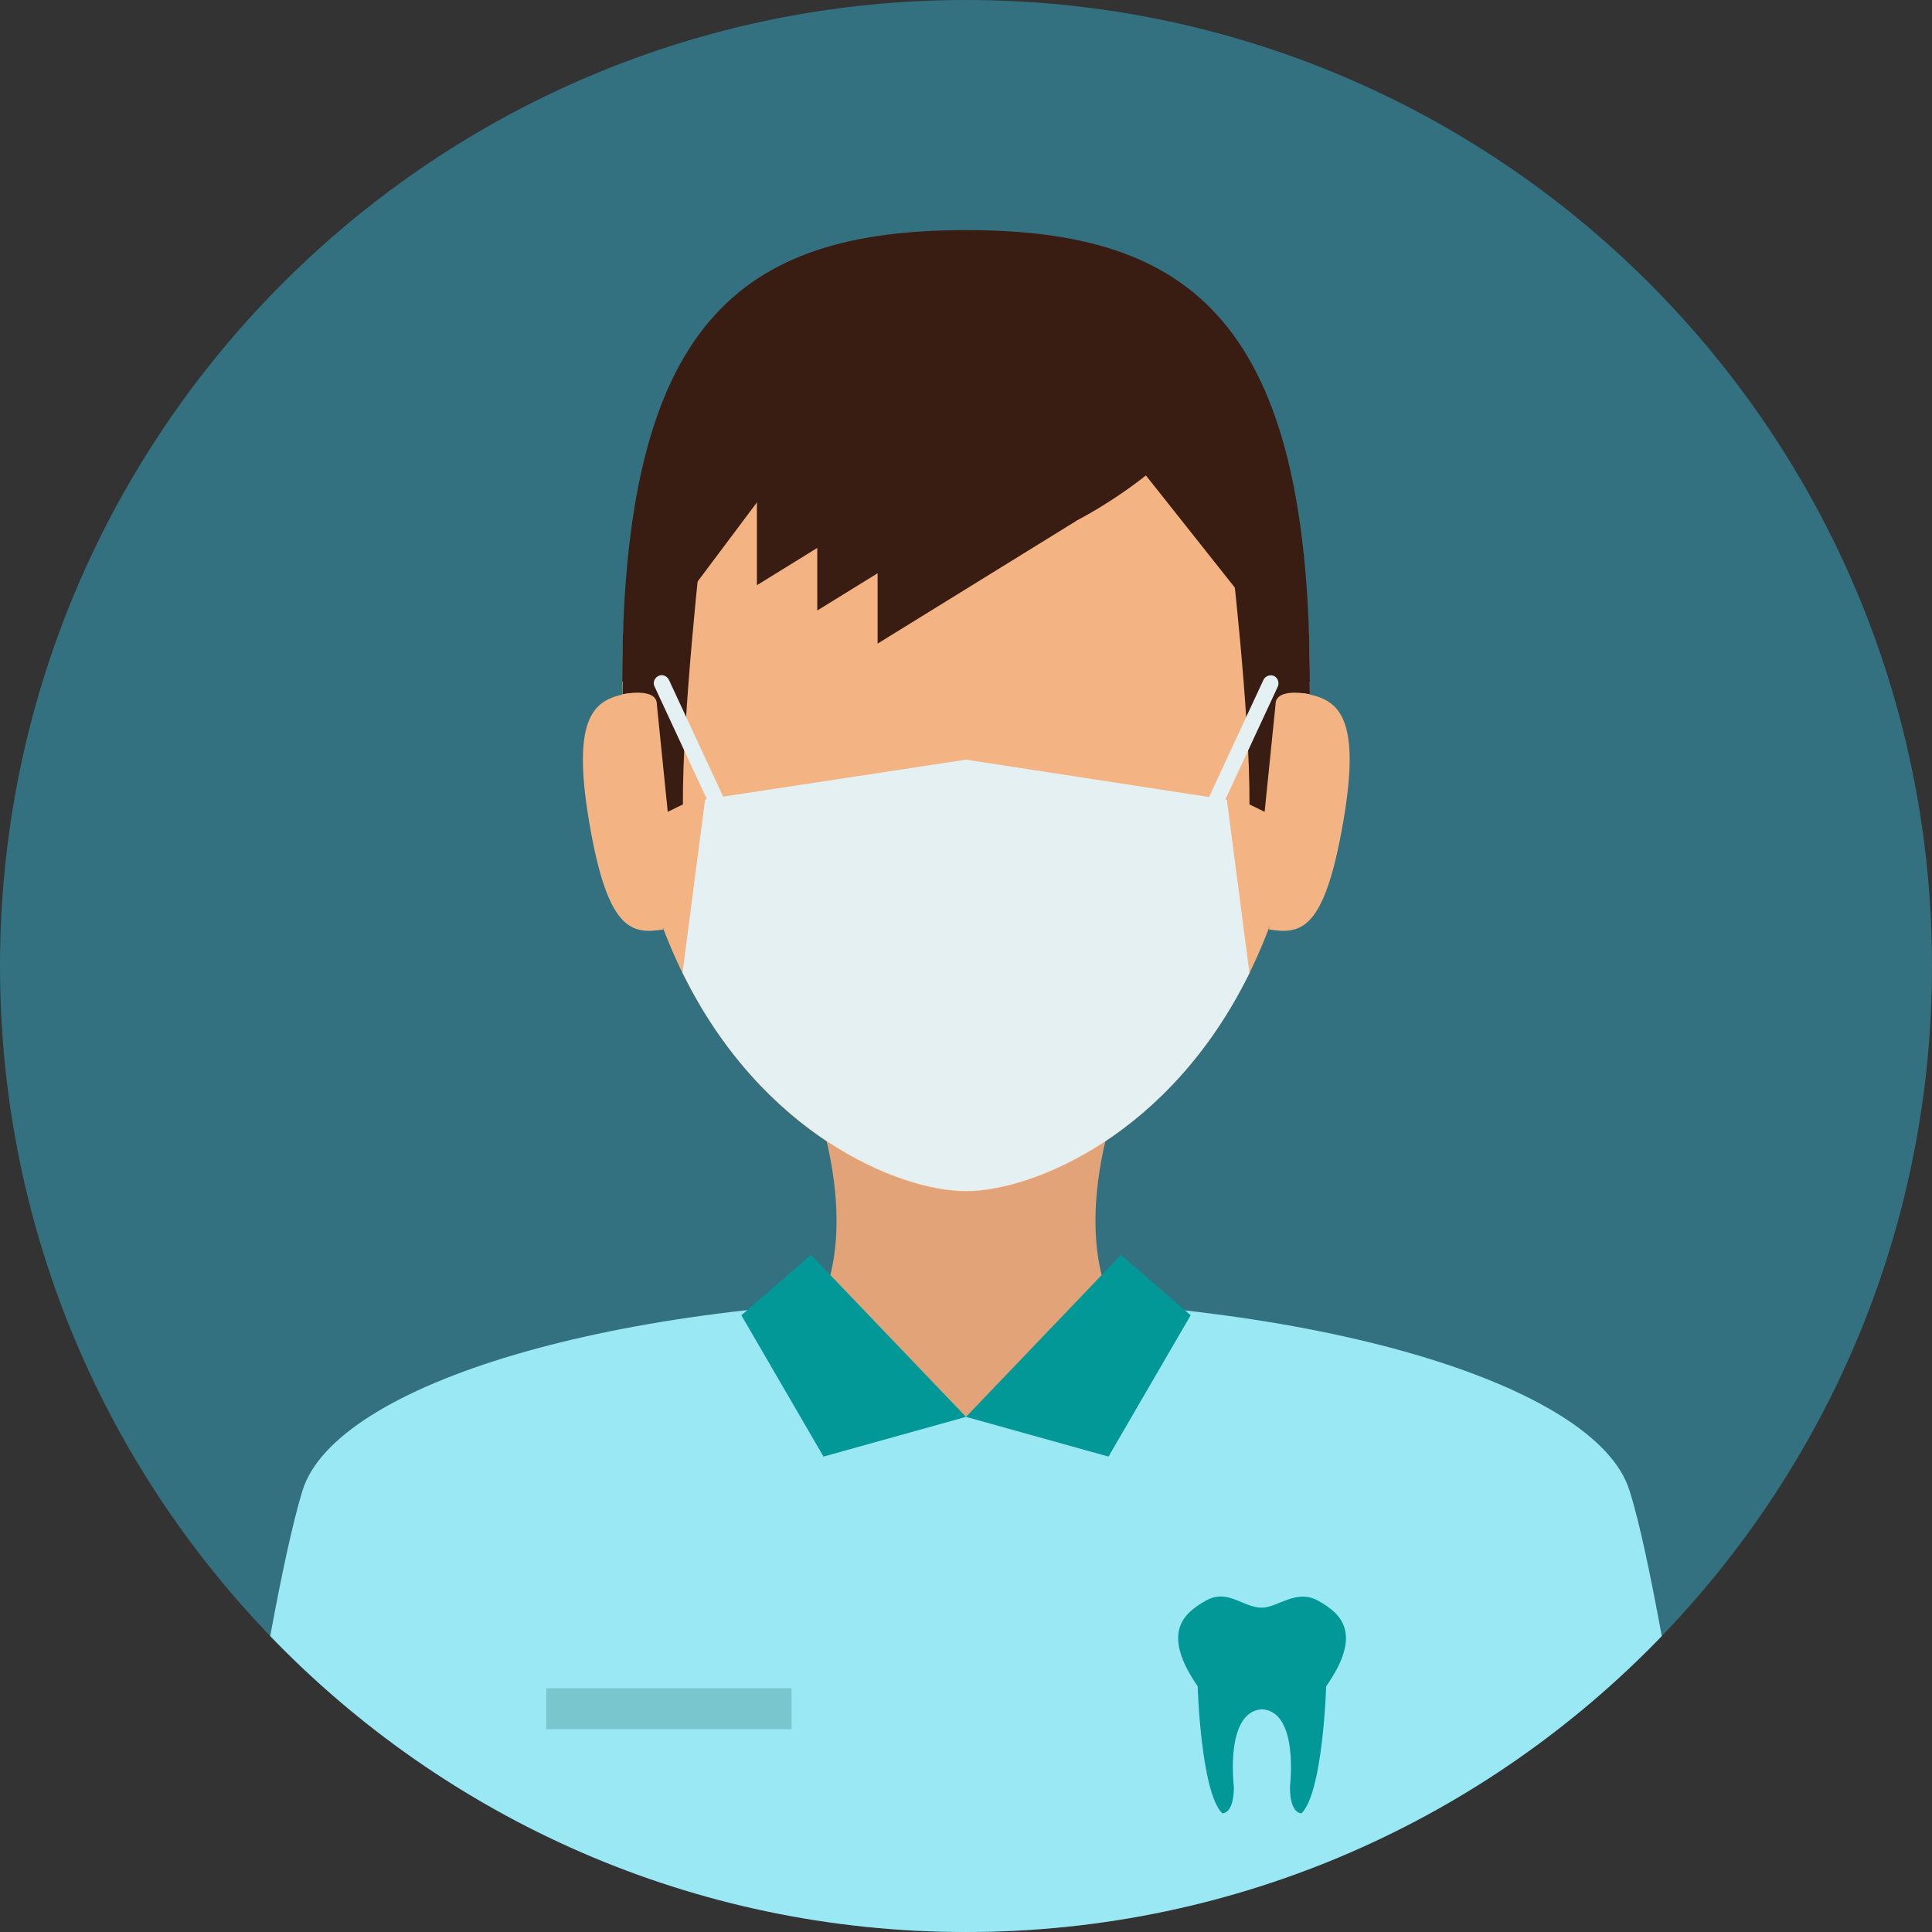 <?xml version="1.0" encoding="iso-8859-1"?>
<!-- Generator: Adobe Illustrator 19.0.0, SVG Export Plug-In . SVG Version: 6.00 Build 0)  -->
<svg version="1.1" id="Layer_1" xmlns="http://www.w3.org/2000/svg" xmlns:xlink="http://www.w3.org/1999/xlink" x="0px" y="0px"
	 viewBox="0 0 496.2 496.2" style="enable-background:new 0 0 496.2 496.2;" xml:space="preserve">
<rect x="0" y="0" width="496.2" height="496.2" fill="#333333" stroke="none"/>
<path style="fill:#337180;" d="M496.2,248.1C496.2,111.1,385.1,0,248.1,0S0,111.1,0,248.1s111.1,248.1,248.1,248.1
	S496.2,385.1,496.2,248.1z"/>
<path style="fill:#E2A379;" d="M287,282.1h-77.8c12.1,36.6,1,53.3,1,53.3l26.9,6.1h22l26.9-6.1C286,335.4,274.9,318.7,287,282.1z"/>
<path style="fill:#9AE8F4;" d="M248.1,496.2c70.2,0,133.6-29.2,178.7-76c-2.8-15.1-5.6-28.9-8.3-37.4
	c-8.5-27.3-81.2-49.3-170.8-49.3s-161.5,22-170,49.3c-2.6,8.5-5.5,22.2-8.3,37.4C114.5,467,177.9,496.2,248.1,496.2z"/>
<rect x="140.3" y="433.6" style="fill:#7AC6CE;" width="63" height="10.5"/>
<path style="fill:#E2A379;" d="M210.2,335.4c0,0-14.8,28.4,37.6,28.4s38.2-28.4,38.2-28.4L247.8,317L210.2,335.4z"/>
<g>
	<polygon style="fill:#019897;" points="305.8,337.8 287.9,322.3 248.1,363.9 284.7,374.1 	"/>
	<polygon style="fill:#019897;" points="190.4,337.8 208.3,322.3 248.1,363.9 211.5,374.1 	"/>
</g>
<path style="fill:#F4B382;" d="M336.4,175.2c0-92.4-39.5-113.6-88.3-113.6c-48.7,0-88.3,21.2-88.3,113.6c0,31.3,6.2,55.8,15.5,74.7
	c20.4,41.6,55.7,56.1,72.8,56.1s52.4-14.5,72.8-56.1C330.2,231,336.4,206.5,336.4,175.2z"/>
<g>
	<path style="fill:#3A1D12;" d="M336.4,175.2c0-92.4-30.3-116.1-88.3-116.1s-88.3,23.7-88.3,116.1l39.8-53.1c0,0,26.5,20,48.5,20
		s46.2-20,46.2-20L336.4,175.2z"/>
	<path style="fill:#3A1D12;" d="M165.5,140.8c-4.2,10.9-5.6,24.4-5.6,37.5c0,0,8.8-1.9,8.8,2.6l2.8,27.6l3.9-1.9
		c-0.2-23,4.9-68,4.9-68L165.5,140.8z"/>
	<path style="fill:#3A1D12;" d="M330.8,140.8c4.2,10.9,5.6,24.4,5.6,37.5c0,0-8.8-1.9-8.8,2.6l-2.8,27.6l-3.9-1.9
		c0.2-23-4.9-66.2-4.9-66.2L330.8,140.8z"/>
	<polygon style="fill:#3A1D12;" points="225.4,135.3 225.4,165.3 276.4,133.8 	"/>
	<polygon style="fill:#3A1D12;" points="209.9,126.8 209.9,156.8 260.9,125.3 	"/>
	<polygon style="fill:#3A1D12;" points="194.4,120.3 194.4,150.3 245.4,118.8 	"/>
</g>
<g>
	<path style="fill:#F4B382;" d="M170.4,238.7c-8.4,1.4-14.4,0.1-19.1-27.7s1.7-31.5,10.1-32.9L170.4,238.7z"/>
	<path style="fill:#F4B382;" d="M325.9,238.7c8.4,1.4,14.3,0.1,19.1-27.7c4.8-27.8-1.7-31.5-10.1-32.9L325.9,238.7z"/>
</g>
<g>
	<path style="fill:#E4F0F2;" d="M311.3,209.8c-0.3,0-0.6-0.1-0.8-0.2c-1-0.5-1.4-1.7-1-2.7l15-32.3c0.5-1,1.7-1.4,2.7-1
		c1,0.5,1.4,1.7,1,2.7l-15,32.3C312.8,209.3,312.1,209.8,311.3,209.8z"/>
	<path style="fill:#E4F0F2;" d="M184.9,209.8c-0.8,0-1.5-0.4-1.8-1.2l-15-32.3c-0.5-1,0-2.2,1-2.7s2.2,0,2.7,1l15,32.3
		c0.5,1,0,2.2-1,2.7C185.4,209.7,185.1,209.8,184.9,209.8z"/>
	<path style="fill:#E4F0F2;" d="M320.9,249.9l-5.8-44.5l-67-10.3l-67,10.2l-5.8,44.5l0,0c20.4,41.6,55.7,56.1,72.8,56.1
		S300.5,291.5,320.9,249.9L320.9,249.9z"/>
</g>
<path style="fill:#019897;" d="M338.5,411.1c-5.6-3.1-10.4,1.8-14.4,1.8c-4.9,0-8.8-5-14.4-1.8c-5.7,3.2-11.6,8.2-2.1,22
	c0,0,0.8,27.1,6.3,32.6c0,0,3,0.4,3-6.8c0,0-2.4-19.3,7.2-19.9c9.6,0.5,7.2,19.9,7.2,19.9c0,7.2,3,6.8,3,6.8
	c5.5-5.5,6.3-32.6,6.3-32.6C350.2,419.4,344.3,414.3,338.5,411.1z"/>
<g>
</g>
<g>
</g>
<g>
</g>
<g>
</g>
<g>
</g>
<g>
</g>
<g>
</g>
<g>
</g>
<g>
</g>
<g>
</g>
<g>
</g>
<g>
</g>
<g>
</g>
<g>
</g>
<g>
</g>
</svg>
